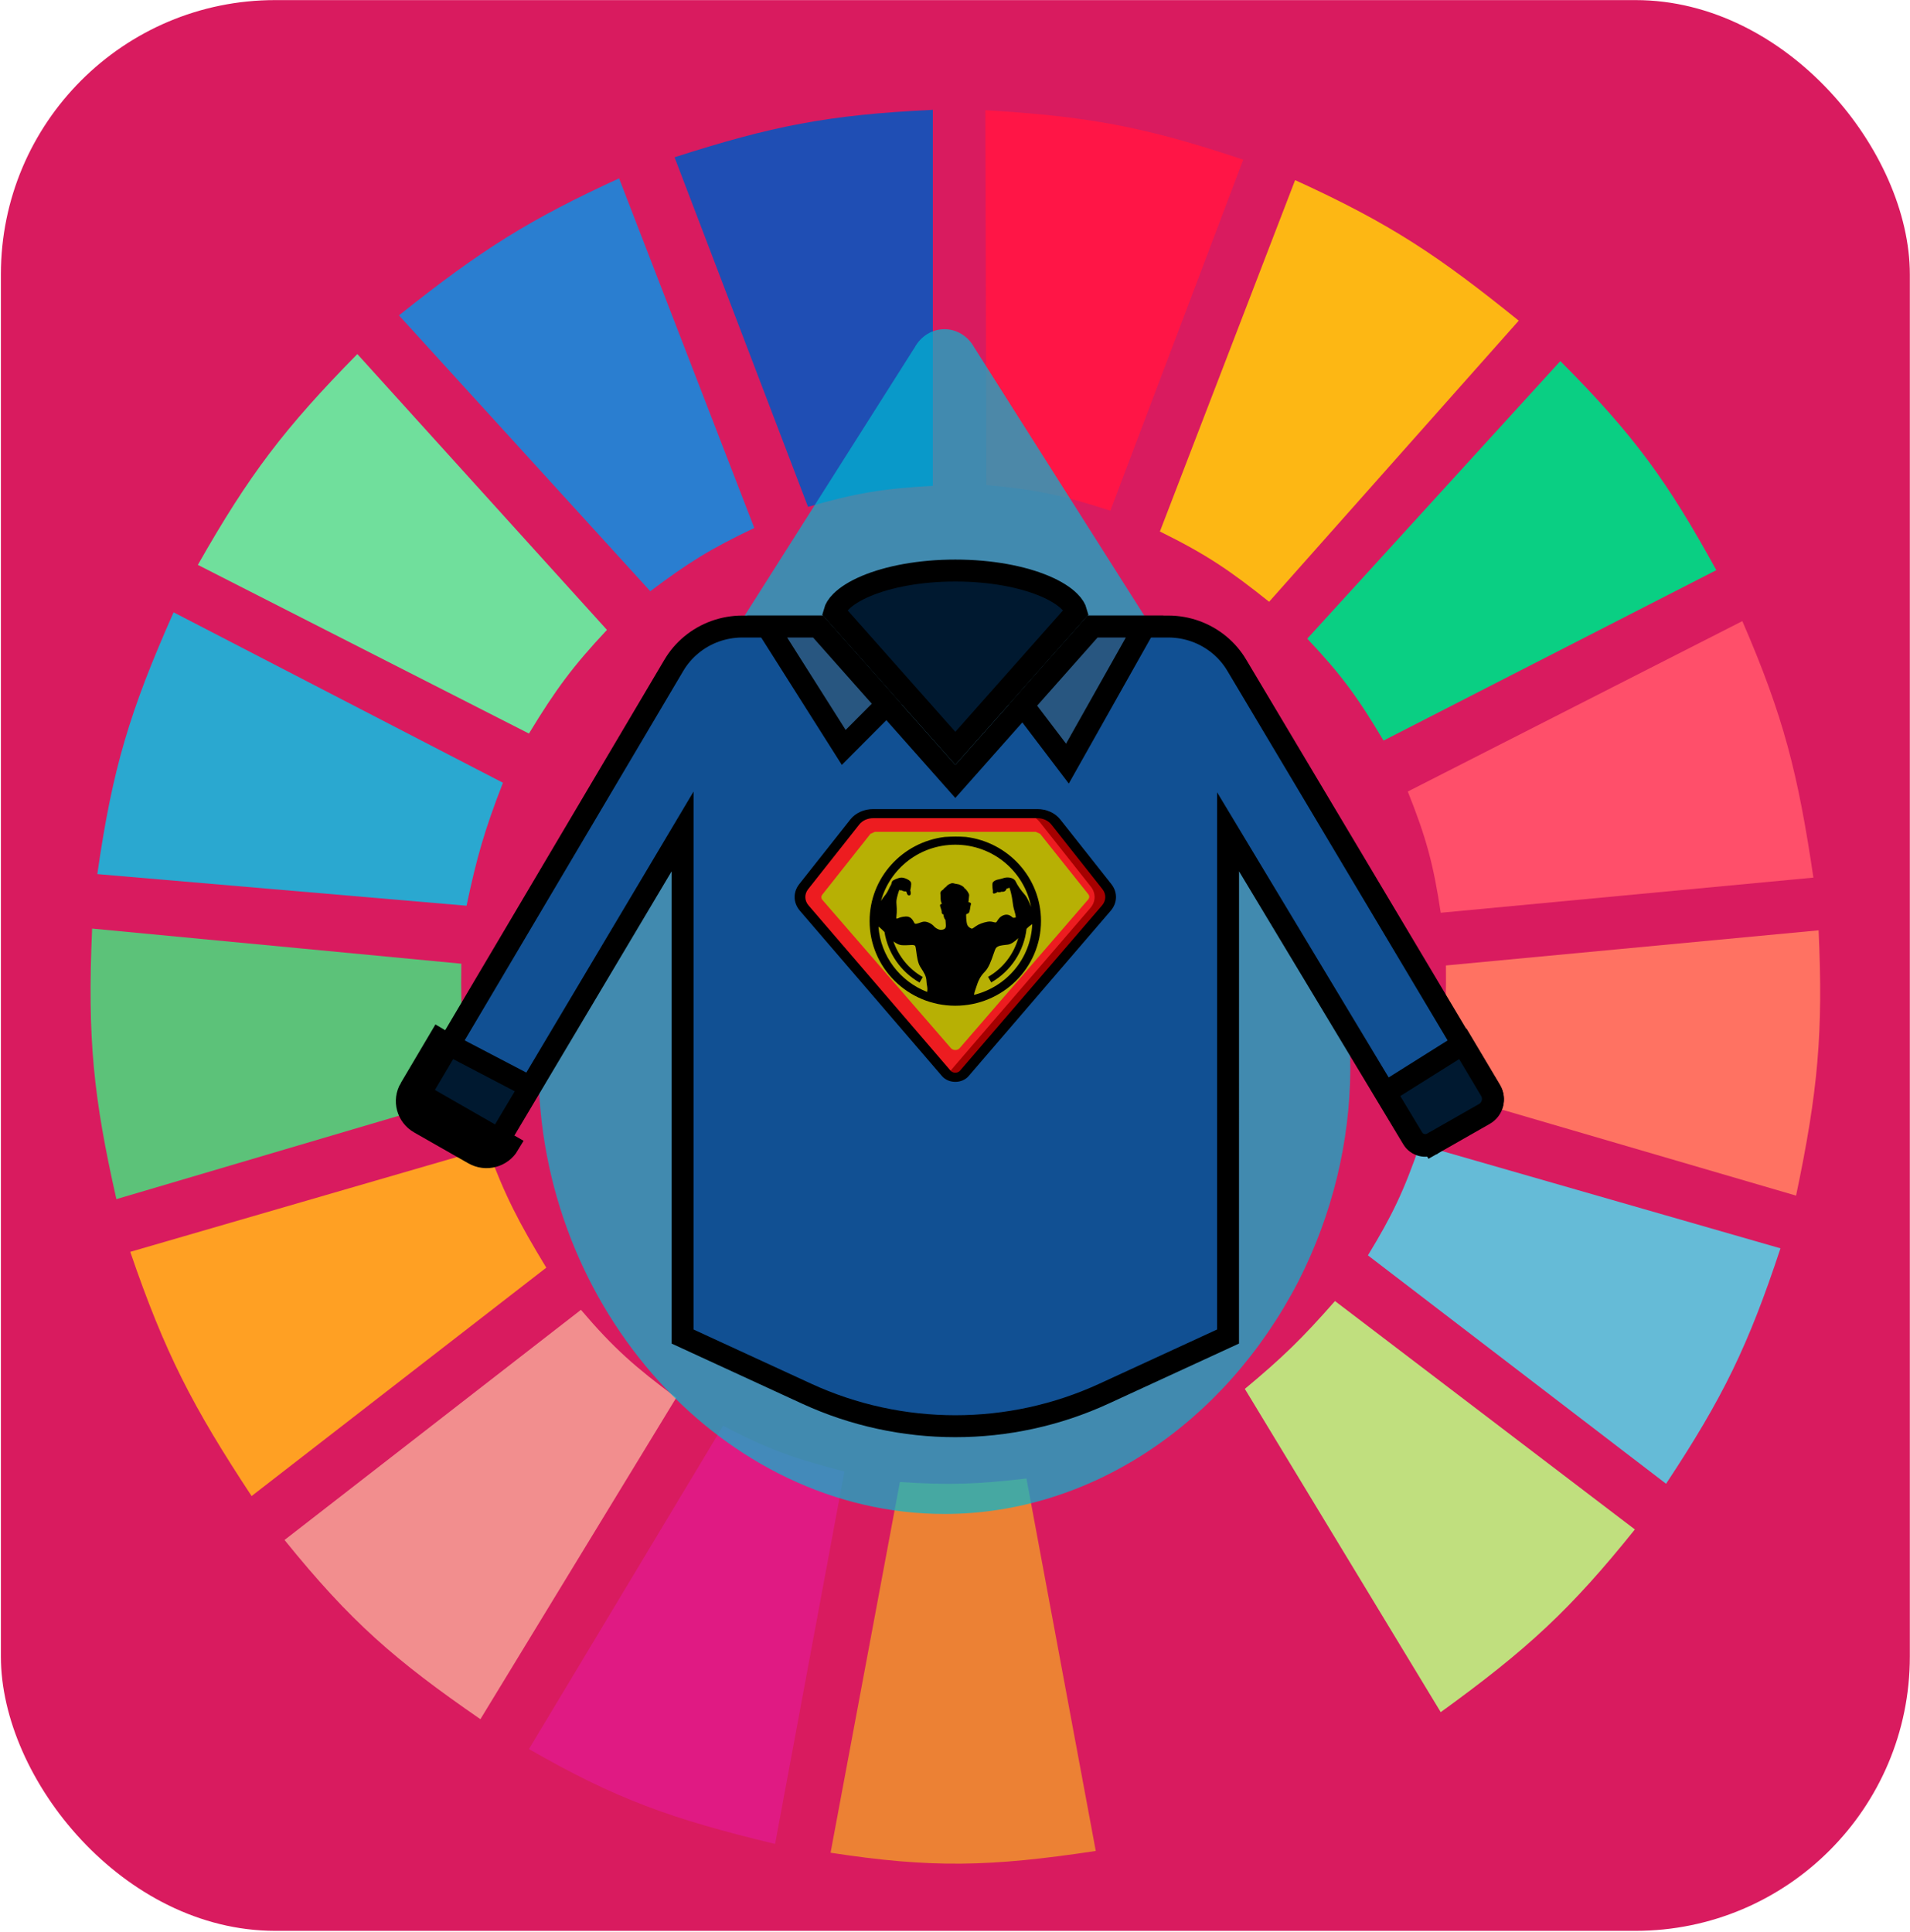 <svg width="686" height="694" viewBox="0 0 686 694" fill="none" xmlns="http://www.w3.org/2000/svg">
<rect x="0.318" y="0.034" width="685.626" height="693.507" rx="98.51" fill="#D91B5F"/>
<g clip-path="url(#clip0)">
<path d="M290.213 182.076L242.274 56.492C277.085 45.315 297.241 41.226 335.039 39.453V174.503C317.074 175.51 307.231 177.132 290.213 182.076Z" fill="#1F4EB4"/>
<path d="M354.27 174.241L353.902 39.584C390.353 41.791 410.614 45.293 446.531 57.365L398.797 183.45C381.668 177.867 371.905 175.806 354.27 174.241Z" fill="#FF1546"/>
<path d="M416.594 190.911L465.155 64.696C499.681 80.449 516.829 92.051 545.468 115.182L455.816 216.154C441.797 204.949 433.413 199.209 416.594 190.911Z" fill="#FDB714"/>
<path d="M469.516 229.407L560.412 129.697C587.077 156.438 598.982 173.08 616.444 204.795L496.909 266.009C487.678 250.514 481.804 242.403 469.516 229.407Z" fill="#0ACF83"/>
<path d="M505.626 284.311L625.784 223.096C640.673 257.487 645.757 277.824 651.31 315.233L517.455 327.855C514.83 310.394 512.238 300.869 505.626 284.311Z" fill="#FF4F6A"/>
<path d="M515.585 391.593C518.582 374.827 519.537 365.083 519.32 346.787L653.175 334.166C654.837 370.851 653.011 391.7 645.082 429.458L515.585 391.593Z" fill="#FF7262"/>
<path d="M491.304 450.915C500.081 436.498 504.214 427.83 509.981 411.157L639.478 448.39C627.891 483.414 618.899 501.931 598.387 532.955L491.304 450.915Z" fill="#65BBD7"/>
<path d="M587.182 549.363L479.476 467.323C467.642 480.818 460.531 487.694 447.102 498.877L517.453 614.995C548.608 592.416 564.055 578.179 587.182 549.363Z" fill="#C0DF7E"/>
<path d="M500.022 625.723L429.67 510.236C414.407 517.949 405.468 521.763 388.58 527.275L413.483 661.063C449.161 652.069 468.121 644.294 500.022 625.723Z" fill="#D91B5F"/>
<path d="M323.209 532.324C340.955 533.486 350.906 533.139 368.657 531.062L393.56 664.85C355.497 670.585 334.582 671.056 298.306 665.481L323.209 532.324Z" fill="#EC8134"/>
<path d="M189.977 628.247L259.706 512.129C275.514 520.398 285.104 523.916 303.286 528.537L278.383 662.325C240.739 653.283 221.154 646.134 189.977 628.247Z" fill="#E01A83"/>
<path d="M102.191 553.149L208.653 470.478C220.524 484.446 228.245 491.11 242.894 502.032L172.543 617.519C141.749 596.234 125.978 582.569 102.191 553.149Z" fill="#F28E8E"/>
<path d="M90.364 537.372C69.188 505.22 59.305 486.187 46.783 449.653L175.035 412.419C181.44 429.669 186.298 439.005 196.202 455.332L90.364 537.372Z" fill="#FFA023"/>
<path d="M41.802 430.72C33.563 394.198 31.331 373.012 33.086 333.535L165.695 346.156C165.357 365.707 166.4 375.87 170.053 392.856L41.802 430.72Z" fill="#5CC279"/>
<path d="M34.954 313.971L167.564 325.33C171.243 307.934 174.001 298.251 180.638 281.155L62.348 219.941C46.626 255.401 40.392 275.931 34.954 313.971Z" fill="#2AA8D0"/>
<path d="M71.064 202.902C89.6 170.268 102.228 153.761 128.342 127.173L217.993 226.252C205.862 239.218 199.743 247.39 189.977 263.485L71.064 202.902Z" fill="#70DF9C"/>
<path d="M233.558 212.368C247.009 202.23 255.101 197.155 270.913 189.649L222.352 64.065C190.752 78.579 173.402 89.205 143.284 113.289L233.558 212.368Z" fill="#2A7ED0"/>
</g>
<path opacity="0.7" d="M467.254 309.498C467.254 308.997 466.81 308.496 466.365 308.496L349.886 124.754C347.664 120.748 343.662 118.245 339.216 118.245C334.77 118.245 330.769 120.748 328.546 124.754L212.069 308.496C211.624 308.996 211.624 309.498 211.179 309.498C199.176 332.528 193.396 357.061 193.396 383.095C193.396 470.209 260.082 543.806 339.216 543.806C391.232 543.806 439.689 511.764 466.364 460.196C490.816 412.133 491.261 356.058 467.254 309.498Z" fill="#00BAD2"/>
<path d="M444.216 238.969L444.223 238.981L535.358 391.911C535.358 391.911 535.358 391.911 535.359 391.912C537.084 394.809 536.107 398.559 533.105 400.269L533.104 400.269L514.526 410.856L516.477 414.28L514.526 410.856C512.021 412.284 508.854 411.438 507.417 409.045L507.416 409.043L448.392 310.932L441.076 298.772L441.075 312.963L441.061 480.071L396.529 500.585C362.672 516.181 323.547 516.181 289.685 500.585L245.152 480.071L245.166 312.964L245.167 298.634L237.839 310.949L179.237 409.433C177.8 411.847 174.618 412.701 172.108 411.272C172.108 411.272 172.108 411.272 172.108 411.272L152.64 400.175L152.64 400.175C150.14 398.751 149.331 395.635 150.751 393.235C150.751 393.235 150.751 393.234 150.751 393.234L242.021 238.971L242.022 238.969C243.664 236.192 245.778 233.716 248.278 231.644L248.279 231.643C253.409 227.386 259.909 225.048 266.624 225.048H293.796L340.171 277.36L343.119 280.686L346.068 277.36L392.443 225.048H419.607C426.329 225.048 432.822 227.386 437.961 231.644C440.46 233.716 442.574 236.192 444.216 238.969Z" fill="#115093" stroke="black" stroke-width="7.881"/>
<path d="M392.437 225.047H411.097L383.38 274.29L367.412 253.275L392.437 225.047Z" fill="#285680" stroke="black" stroke-width="7.881"/>
<path d="M343.116 268.806L299.684 219.814C299.991 218.688 300.722 217.431 302.089 216.064C304.02 214.132 307.014 212.211 311.028 210.513C319.04 207.124 330.382 204.934 343.116 204.934C355.85 204.934 367.192 207.124 375.204 210.513C379.218 212.211 382.212 214.132 384.143 216.064C385.51 217.43 386.241 218.687 386.548 219.814L343.116 268.806Z" fill="#001930" stroke="black" stroke-width="7.881"/>
<path d="M293.797 225.047L318.513 252.926L303.039 268.468L275.556 225.047H293.797Z" fill="#285680" stroke="black" stroke-width="7.881"/>
<path d="M507.414 408.784L507.413 408.782L497.565 392.409L525.398 374.933L535.356 391.648C535.357 391.649 535.357 391.649 535.357 391.649C537.084 394.551 536.108 398.3 533.11 400.007L533.109 400.007L514.525 410.6C514.525 410.6 514.524 410.601 514.524 410.601C514.524 410.601 514.524 410.601 514.523 410.601C512.026 412.022 508.852 411.177 507.414 408.784Z" fill="#001930" stroke="black" stroke-width="7.881"/>
<path d="M147.365 390.967C144.804 395.292 146.298 400.836 150.687 403.337L170.162 414.434C174.51 416.915 180.08 415.466 182.621 411.189L147.365 390.967ZM147.365 390.967L159.782 369.975L147.365 390.967ZM190.398 390.418L179.235 409.173L179.233 409.176C177.802 411.584 174.618 412.44 172.115 411.012L172.113 411.01L152.638 399.914C152.637 399.914 152.637 399.914 152.637 399.914C150.139 398.49 149.33 395.382 150.755 392.975L150.756 392.973L161.27 375.198L190.398 390.418Z" fill="#001930" stroke="black" stroke-width="7.881"/>
<path d="M397.389 326.149L346.323 385.572C345.628 386.381 344.546 386.888 343.367 386.954C342.19 387.021 341.038 386.639 340.224 385.914C340.108 385.8 339.992 385.686 339.896 385.572L288.831 326.149C286.878 323.89 286.801 320.835 288.638 318.507L307.032 295.238C308.507 293.37 310.983 292.249 313.632 292.25H372.587C375.237 292.249 377.712 293.37 379.186 295.238L397.581 318.507C399.418 320.835 399.341 323.89 397.389 326.149Z" fill="#A50000"/>
<path d="M391.616 326.149L340.551 385.572C340.455 385.686 340.339 385.8 340.224 385.914C340.108 385.8 339.992 385.686 339.896 385.572L288.831 326.149C286.878 323.89 286.801 320.835 288.638 318.507L307.032 295.238C308.507 293.37 310.983 292.249 313.632 292.25H366.815C369.464 292.249 371.94 293.37 373.415 295.238L391.809 318.507C393.646 320.835 393.569 323.89 391.616 326.149Z" fill="#ED1C20"/>
<path d="M295.331 321.367L312.633 299.508L314.246 298.78H371.969L373.582 299.503L390.882 321.212C391.335 321.78 391.318 322.53 390.839 323.083L344.672 376.488C344.304 376.91 343.722 377.16 343.103 377.16C342.483 377.16 341.9 376.91 341.532 376.488L295.379 323.236C294.902 322.684 294.883 321.937 295.331 321.367Z" fill="#B7B004"/>
<path d="M380.787 294.322C378.953 292.002 375.877 290.611 372.584 290.617H313.634C310.343 290.611 307.265 292.001 305.433 294.322L287.044 317.591C284.767 320.49 284.856 324.285 287.268 327.104L338.343 386.543C339.455 387.833 341.226 388.595 343.109 388.595C344.993 388.595 346.763 387.833 347.875 386.543L398.951 327.104C401.362 324.285 401.451 320.49 399.174 317.591L380.787 294.322ZM395.843 325.184L344.766 384.622C344.364 385.051 343.755 385.301 343.109 385.301C342.464 385.301 341.854 385.051 341.452 384.622L290.376 325.181C288.915 323.47 288.861 321.17 290.239 319.41L308.63 296.139C309.749 294.725 311.626 293.879 313.634 293.883H372.584C374.592 293.88 376.468 294.727 377.587 296.141L395.976 319.41C397.355 321.169 397.302 323.469 395.843 325.181V325.184Z" fill="black"/>
<path fill-rule="evenodd" clip-rule="evenodd" d="M346.927 300.622C344.072 300.435 342.385 300.457 339.29 300.63C324.099 302.495 312.328 315.281 312.328 330.807C312.328 347.627 326.109 361.253 343.108 361.253C360.11 361.253 373.889 347.619 373.889 330.807C373.89 315.276 362.122 302.494 346.927 300.622ZM332.989 356.292L332.992 356.235C333.159 355.229 333.057 354.651 332.936 353.96C332.859 353.527 332.775 353.051 332.745 352.397C332.683 350.695 332.027 349.572 330.543 347.302C329.634 345.885 329.327 343.533 329.103 341.813C328.965 340.759 328.858 339.943 328.664 339.725C328.352 339.372 327.691 339.409 326.642 339.469C325.968 339.507 325.133 339.555 324.127 339.514C322.922 339.469 321.837 338.875 320.893 338.128C322.702 343.449 326.386 348.078 331.431 350.944L330.279 352.925C323.477 349.053 318.888 342.31 317.675 334.767C316.918 333.969 316.101 333.235 315.508 332.819C316.301 343.533 323.301 352.523 332.989 356.292ZM350.239 355.72C349.993 356.417 349.899 356.92 349.845 357.354C361.523 354.468 370.236 344.272 370.747 331.942L370.732 331.953C370.15 332.343 369.516 332.769 368.695 333.629C367.782 341.589 363.122 348.794 356.028 352.871L354.871 350.895C360.241 347.814 364.089 342.755 365.719 336.976C364.514 338.151 363.153 339.172 361.919 339.311C361.717 339.334 361.522 339.356 361.335 339.377C359.608 339.573 358.506 339.697 357.794 340.43C357.504 340.733 357.179 341.676 356.772 342.859C356.08 344.873 355.149 347.58 353.742 348.997C351.835 350.913 351.252 352.676 350.592 354.672C350.479 355.014 350.363 355.362 350.239 355.72ZM368.132 321.441C368.932 322.351 369.702 324.104 370.324 325.77C367.932 313.048 356.663 303.409 343.119 303.414C330.326 303.414 319.596 311.998 316.412 323.647C316.781 322.994 317.174 322.414 317.545 321.989C318.484 320.928 318.995 319.831 319.365 319.036C319.551 318.638 319.701 318.315 319.852 318.111C320.092 317.785 320.172 317.447 320.244 317.145C320.305 316.888 320.359 316.657 320.501 316.482C320.809 316.109 322.526 315.298 323.657 315.23C324.793 315.161 326.755 316.081 327.131 316.826C327.51 317.576 326.926 319.813 326.926 319.813C326.926 319.813 327.51 321.41 326.65 321.621C325.793 321.824 325.585 320.364 325.585 320.364L325.374 320.194C325.374 320.194 324.313 320.259 323.9 319.781C323.351 319.984 323.007 319.611 323.007 319.611C323.007 319.611 322.567 320.738 322.182 322.331C321.9 323.535 321.927 323.928 322.003 325.003C322.028 325.356 322.058 325.784 322.084 326.339C322.13 327.402 322.046 328.268 321.985 328.887C321.918 329.572 321.881 329.955 322.084 329.97C322.205 329.983 322.36 329.916 322.591 329.816C323.069 329.61 323.873 329.263 325.374 329.192C327.117 329.113 327.855 330.495 328.261 331.255C328.376 331.47 328.464 331.636 328.542 331.704C328.831 331.965 329.449 331.754 330.569 331.372C330.76 331.307 330.965 331.237 331.186 331.163C332.695 330.656 334.655 331.803 335.378 332.654C336.098 333.505 337.465 334.121 338.188 333.983L338.228 333.975C338.926 333.842 339.26 333.779 339.563 333.27C339.805 332.874 339.731 332.129 339.64 331.212C339.613 330.947 339.585 330.666 339.563 330.376C339.062 329.954 338.926 329.066 338.864 328.656C338.841 328.504 338.827 328.418 338.809 328.447C338.737 328.55 338.184 328.163 338.221 327.734C338.259 327.288 338.087 326.745 337.743 325.764C337.41 324.806 337.919 324.716 338.322 324.644L338.361 324.637C337.849 324.113 337.835 323.101 337.823 322.227C337.818 321.858 337.813 321.515 337.771 321.242C337.628 320.325 338.049 319.945 338.733 319.542C339.074 319.004 339.803 318.525 339.803 318.525C339.803 318.525 340.279 317.771 341.171 317.504C341.999 316.957 342.925 317.406 342.925 317.406L344.025 317.601C344.635 317.635 346.227 318.445 346.396 319.032C347.112 319.441 348.147 321.007 348.077 321.581C348.007 322.157 347.833 324.057 347.833 324.057C347.833 324.057 348.96 324.168 348.723 324.808C348.606 325.127 348.539 325.575 348.467 326.05C348.393 326.541 348.315 327.061 348.174 327.495C347.999 328.04 347.581 328.177 347.296 328.271C347.138 328.322 347.022 328.36 347.01 328.447C346.979 328.674 347.01 331.098 347.389 332.111C347.755 333.132 348.936 333.574 349.067 333.574C349.21 333.574 349.616 333.336 350.549 332.654C351.472 331.974 353.165 331.33 354.772 331.065C355.667 330.911 356.361 331.091 356.879 331.225C357.297 331.334 357.6 331.412 357.8 331.26C357.924 331.166 358.048 330.971 358.204 330.726C358.608 330.092 359.228 329.119 360.618 328.675C362.115 328.203 363.11 329.048 363.593 329.459C363.729 329.574 363.825 329.655 363.88 329.663L364.772 329.595C364.772 329.595 365.005 329.323 364.358 327.223C363.948 325.892 363.837 325.048 363.707 324.058C363.631 323.481 363.549 322.854 363.397 322.052C362.982 319.872 362.535 318.819 362.535 318.819C362.535 318.819 362.236 319.065 361.502 319.203C361.343 319.873 360.789 320.459 359.692 320.29C358.926 320.659 358.206 320.391 358.206 320.391C358.206 320.391 357.901 320.797 357.11 320.939C356.32 321.072 356.632 320.019 356.632 320.019C356.632 320.019 356.451 319.305 356.422 318.014C356.386 316.72 356.934 316.618 356.934 316.618C356.934 316.618 356.934 316.517 357.525 316.216C357.823 316.056 358.219 315.97 358.724 315.859C359.206 315.754 359.786 315.626 360.474 315.394C361.883 314.919 364.114 315.195 364.768 316.582C365.425 317.976 366.519 319.613 368.132 321.441Z" fill="black"/>
<defs>
<clipPath id="clip0">
<rect width="622.58" height="646.222" fill="white" transform="translate(31.842 23.676)"/>
</clipPath>
</defs>
</svg>
